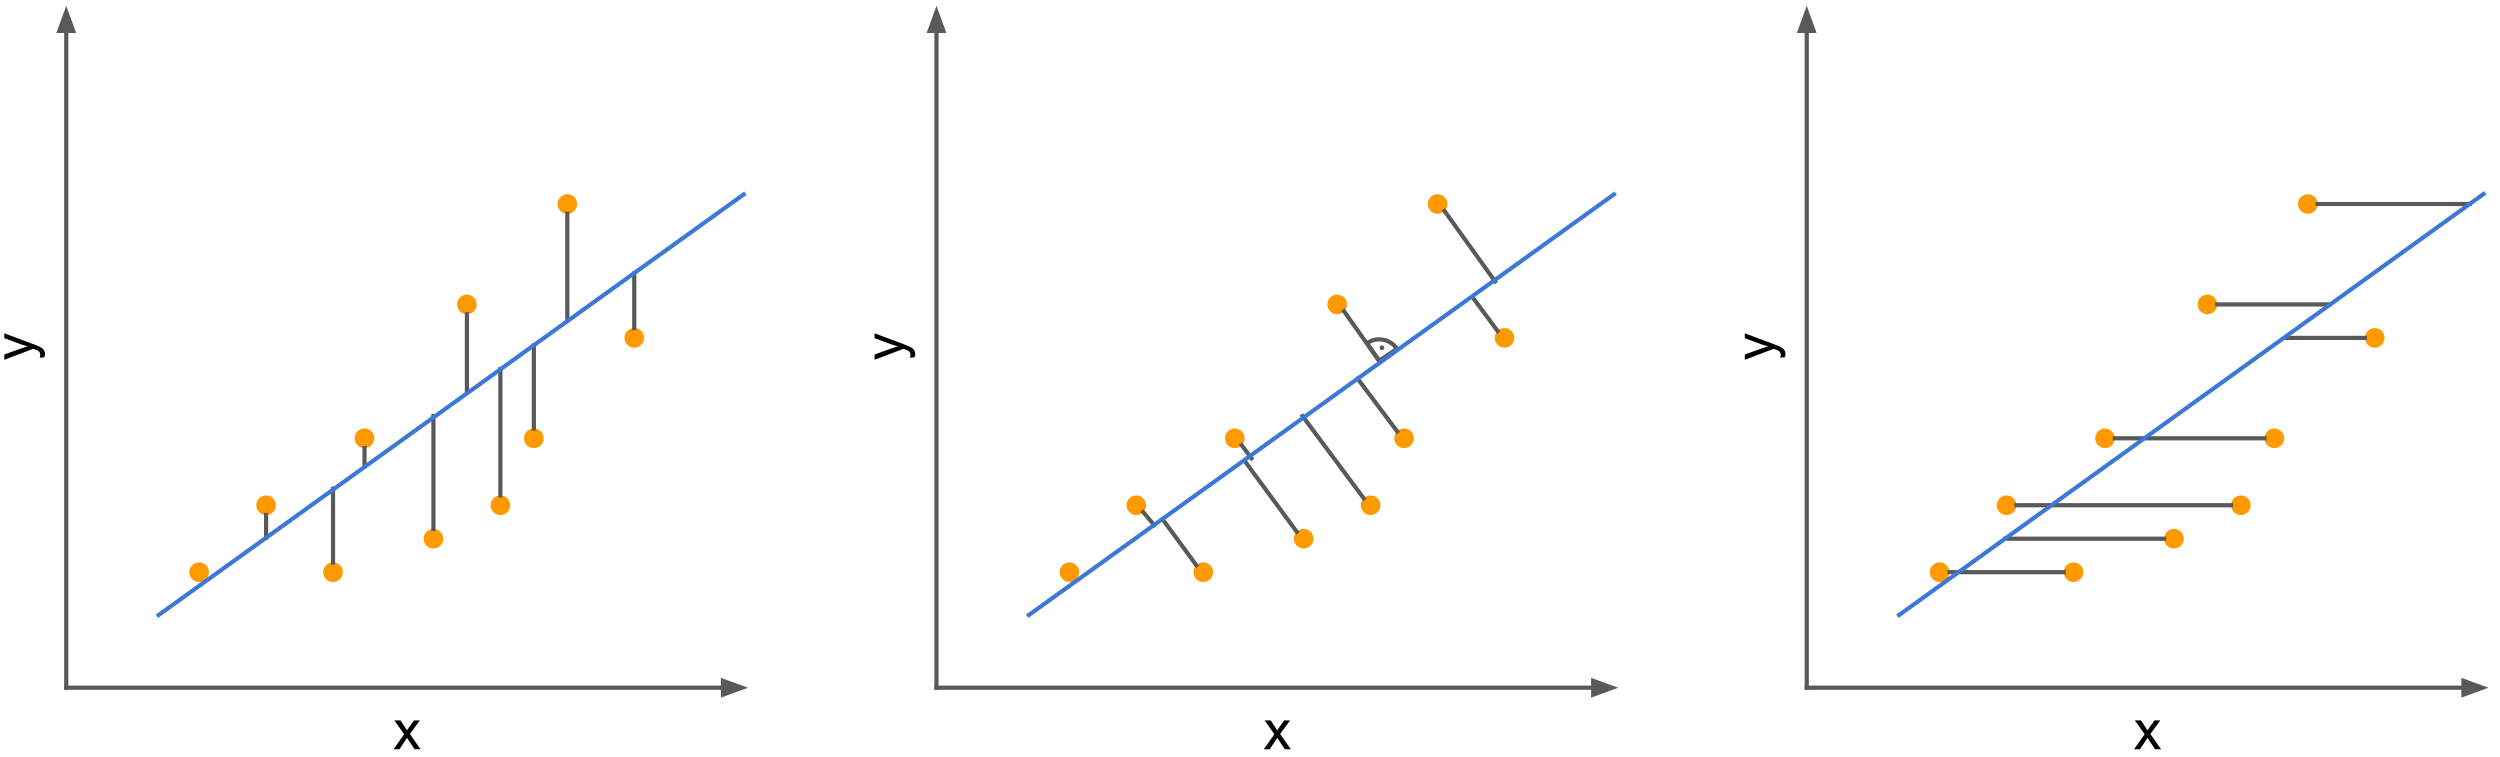 <?xml version="1.0" encoding="UTF-8" standalone="no"?>
<svg
   version="1.1"
   viewBox="0 0 597.533 180.968"
   fill="none"
   stroke="none"
   stroke-linecap="square"
   stroke-miterlimit="10"
   id="svg259"
   sodipodi:docname="test.svg"
   width="597.533"
   height="180.968"
   inkscape:version="1.1.2 (0a00cf5339, 2022-02-04, custom)"
   xmlns:inkscape="http://www.inkscape.org/namespaces/inkscape"
   xmlns:sodipodi="http://sodipodi.sourceforge.net/DTD/sodipodi-0.dtd"
   xmlns="http://www.w3.org/2000/svg"
   xmlns:svg="http://www.w3.org/2000/svg">
  <rect x="0" y="0" width="597.533" height="180.968" fill="#333333" stroke="none"/>
  <defs
     id="defs263">
    <clipPath
       clipPathUnits="userSpaceOnUse"
       id="clipPath289">
      <rect
         style="fill:#000080"
         id="rect291"
         width="597.533"
         height="180.968"
         x="189.532"
         y="172.886"
         ry="0" />
    </clipPath>
  </defs>
  <sodipodi:namedview
     id="namedview261"
     pagecolor="#ffffff"
     bordercolor="#666666"
     borderopacity="1.0"
     inkscape:pageshadow="2"
     inkscape:pageopacity="0.0"
     inkscape:pagecheckerboard="0"
     showgrid="false"
     fit-margin-top="0"
     fit-margin-left="0"
     fit-margin-right="0"
     fit-margin-bottom="0"
     inkscape:zoom="3.3260208"
     inkscape:cx="314.79058"
     inkscape:cy="39.837394"
     inkscape:window-width="3456"
     inkscape:window-height="1879"
     inkscape:window-x="0"
     inkscape:window-y="0"
     inkscape:window-maximized="1"
     inkscape:current-layer="svg259" />
  <clipPath
     id="p.0">
    <path
       d="M 0,0 H 960 V 540 H 0 Z"
       clip-rule="nonzero"
       id="path2" />
  </clipPath>
  <g
     clip-path="url(#clipPath289)"
     id="g257"
     transform="translate(-189.532,-172.886)">
    <path
       fill="#ffffff"
       d="M 0,0 H 960 V 540 H 0 Z"
       fill-rule="evenodd"
       id="path5" />
    <path
       fill="#000000"
       fill-opacity="0"
       d="m 413.365,337.262 h 162.961"
       fill-rule="evenodd"
       id="path7" />
    <path
       stroke="#595959"
       stroke-width="1"
       stroke-linejoin="round"
       stroke-linecap="butt"
       d="m 413.365,337.262 h 156.961"
       fill-rule="evenodd"
       id="path9" />
    <path
       fill="#595959"
       stroke="#595959"
       stroke-width="1"
       stroke-linecap="butt"
       d="m 570.325,338.914 4.538,-1.652 -4.538,-1.652 z"
       fill-rule="evenodd"
       id="path11" />
    <path
       fill="#000000"
       fill-opacity="0"
       d="M 413.365,337.263 V 174.271"
       fill-rule="evenodd"
       id="path13" />
    <path
       stroke="#595959"
       stroke-width="1"
       stroke-linejoin="round"
       stroke-linecap="butt"
       d="M 413.365,337.263 V 180.271"
       fill-rule="evenodd"
       id="path15" />
    <path
       fill="#595959"
       stroke="#595959"
       stroke-width="1"
       stroke-linecap="butt"
       d="m 415.017,180.271 -1.652,-4.538 -1.652,4.538 z"
       fill-rule="evenodd"
       id="path17" />
    <path
       fill="#ff9900"
       d="m 506.782,245.645 v 0 c 0,-1.296 1.051,-2.346 2.346,-2.346 v 0 c 0.622,0 1.219,0.247 1.659,0.687 0.44,0.44 0.687,1.037 0.687,1.659 v 0 c 0,1.296 -1.051,2.346 -2.346,2.346 v 0 c -1.296,0 -2.346,-1.051 -2.346,-2.346 z"
       fill-rule="evenodd"
       id="path19" />
    <path
       fill="#ff9900"
       d="m 522.782,277.645 v 0 c 0,-1.296 1.051,-2.346 2.346,-2.346 v 0 c 0.622,0 1.219,0.247 1.659,0.687 0.44,0.44 0.687,1.037 0.687,1.659 v 0 c 0,1.296 -1.051,2.346 -2.346,2.346 v 0 c -1.296,0 -2.346,-1.051 -2.346,-2.346 z"
       fill-rule="evenodd"
       id="path21" />
    <path
       fill="#ff9900"
       d="m 546.782,253.645 v 0 c 0,-1.296 1.051,-2.346 2.346,-2.346 v 0 c 0.622,0 1.219,0.247 1.659,0.687 0.44,0.44 0.687,1.037 0.687,1.659 v 0 c 0,1.296 -1.051,2.346 -2.346,2.346 v 0 c -1.296,0 -2.346,-1.051 -2.346,-2.346 z"
       fill-rule="evenodd"
       id="path23" />
    <path
       fill="#ff9900"
       d="m 498.782,301.645 v 0 c 0,-1.296 1.051,-2.346 2.346,-2.346 v 0 c 0.622,0 1.219,0.247 1.659,0.687 0.44,0.44 0.687,1.037 0.687,1.659 v 0 c 0,1.296 -1.051,2.346 -2.346,2.346 v 0 c -1.296,0 -2.346,-1.051 -2.346,-2.346 z"
       fill-rule="evenodd"
       id="path25" />
    <path
       fill="#ff9900"
       d="m 530.782,221.645 v 0 c 0,-1.296 1.051,-2.346 2.346,-2.346 v 0 c 0.622,0 1.219,0.247 1.659,0.687 0.44,0.44 0.687,1.037 0.687,1.659 v 0 c 0,1.296 -1.051,2.346 -2.346,2.346 v 0 c -1.296,0 -2.346,-1.051 -2.346,-2.346 z"
       fill-rule="evenodd"
       id="path27" />
    <path
       fill="#ff9900"
       d="m 482.312,277.645 v 0 c 0,-1.296 1.051,-2.346 2.346,-2.346 v 0 c 0.622,0 1.219,0.247 1.659,0.687 0.44,0.44 0.687,1.037 0.687,1.659 v 0 c 0,1.296 -1.051,2.346 -2.346,2.346 v 0 c -1.296,0 -2.346,-1.051 -2.346,-2.346 z"
       fill-rule="evenodd"
       id="path29" />
    <path
       fill="#ff9900"
       d="m 442.782,309.645 v 0 c 0,-1.296 1.051,-2.346 2.346,-2.346 v 0 c 0.622,0 1.219,0.247 1.659,0.687 0.44,0.44 0.687,1.037 0.687,1.659 v 0 c 0,1.296 -1.051,2.346 -2.346,2.346 v 0 c -1.296,0 -2.346,-1.051 -2.346,-2.346 z"
       fill-rule="evenodd"
       id="path31" />
    <path
       fill="#ff9900"
       d="m 474.782,309.645 v 0 c 0,-1.296 1.051,-2.346 2.346,-2.346 v 0 c 0.622,0 1.219,0.247 1.659,0.687 0.44,0.44 0.687,1.037 0.687,1.659 v 0 c 0,1.296 -1.051,2.346 -2.346,2.346 v 0 c -1.296,0 -2.346,-1.051 -2.346,-2.346 z"
       fill-rule="evenodd"
       id="path33" />
    <path
       fill="#ff9900"
       d="m 458.782,293.645 v 0 c 0,-1.296 1.051,-2.346 2.346,-2.346 v 0 c 0.622,0 1.219,0.247 1.659,0.687 0.44,0.44 0.687,1.037 0.687,1.659 v 0 c 0,1.296 -1.051,2.346 -2.346,2.346 v 0 c -1.296,0 -2.346,-1.051 -2.346,-2.346 z"
       fill-rule="evenodd"
       id="path35" />
    <path
       fill="#ff9900"
       d="m 514.782,293.645 v 0 c 0,-1.296 1.051,-2.346 2.346,-2.346 v 0 c 0.622,0 1.219,0.247 1.659,0.687 0.44,0.44 0.687,1.037 0.687,1.659 v 0 c 0,1.296 -1.051,2.346 -2.346,2.346 v 0 c -1.296,0 -2.346,-1.051 -2.346,-2.346 z"
       fill-rule="evenodd"
       id="path37" />
    <path
       fill="#000000"
       fill-opacity="0"
       d="m 413.352,330.17 h 162.961 v 35.559 H 413.352 Z"
       fill-rule="evenodd"
       id="path39" />
    <path
       fill="#000000"
       d="m 491.594,351.97 2.531,-3.594 -2.344,-3.312 H 493.25 l 1.062,1.609 q 0.297,0.469 0.484,0.781 0.281,-0.438 0.516,-0.766 l 1.172,-1.625 h 1.406 l -2.391,3.25 2.562,3.656 h -1.438 l -1.422,-2.141 -0.375,-0.594 -1.812,2.734 z"
       fill-rule="nonzero"
       id="path41" />
    <path
       fill="#000000"
       fill-opacity="0"
       d="M 383.675,337.246 V 174.286 h 35.559 V 337.246 Z"
       fill-rule="evenodd"
       id="path43" />
    <path
       fill="#000000"
       d="m 408.131,258.27 -1.094,0.125 q 0.109,-0.375 0.109,-0.656 0,-0.391 -0.141,-0.625 -0.125,-0.234 -0.359,-0.391 -0.172,-0.109 -0.875,-0.359 -0.094,-0.031 -0.281,-0.109 l -6.922,2.625 v -1.266 l 4,-1.438 q 0.766,-0.281 1.594,-0.5 -0.797,-0.203 -1.578,-0.469 l -4.016,-1.484 v -1.172 l 7.016,2.625 q 1.141,0.422 1.578,0.656 0.578,0.312 0.844,0.719 0.281,0.406 0.281,0.969 0,0.328 -0.156,0.75 z"
       fill-rule="nonzero"
       id="path45" />
    <path
       fill="#000000"
       fill-opacity="0"
       d="m 510.788,247.305 8.409,11.874"
       fill-rule="evenodd"
       id="path47" />
    <path
       stroke="#595959"
       stroke-width="1"
       stroke-linejoin="round"
       stroke-linecap="butt"
       d="m 510.788,247.305 8.409,11.874"
       fill-rule="evenodd"
       id="path49" />
    <path
       fill="#000000"
       fill-opacity="0"
       d="m 534.788,223.305 12.094,16.85"
       fill-rule="evenodd"
       id="path51" />
    <path
       stroke="#595959"
       stroke-width="1"
       stroke-linejoin="round"
       stroke-linecap="butt"
       d="m 534.788,223.305 12.094,16.85"
       fill-rule="evenodd"
       id="path53" />
    <path
       fill="#000000"
       fill-opacity="0"
       d="m 547.469,251.986 -5.984,-8.063"
       fill-rule="evenodd"
       id="path55" />
    <path
       stroke="#595959"
       stroke-width="1"
       stroke-linejoin="round"
       stroke-linecap="butt"
       d="m 547.469,251.986 -5.984,-8.063"
       fill-rule="evenodd"
       id="path57" />
    <path
       fill="#000000"
       fill-opacity="0"
       d="m 523.469,275.986 -9.449,-12.598"
       fill-rule="evenodd"
       id="path59" />
    <path
       stroke="#595959"
       stroke-width="1"
       stroke-linejoin="round"
       stroke-linecap="butt"
       d="m 523.469,275.986 -9.449,-12.598"
       fill-rule="evenodd"
       id="path61" />
    <path
       fill="#000000"
       fill-opacity="0"
       d="m 486.318,279.305 2.331,3.118"
       fill-rule="evenodd"
       id="path63" />
    <path
       stroke="#595959"
       stroke-width="1"
       stroke-linejoin="round"
       stroke-linecap="butt"
       d="m 486.318,279.305 2.331,3.118"
       fill-rule="evenodd"
       id="path65" />
    <path
       fill="#000000"
       fill-opacity="0"
       d="M 515.469,291.986 500.855,272.333"
       fill-rule="evenodd"
       id="path67" />
    <path
       stroke="#595959"
       stroke-width="1"
       stroke-linejoin="round"
       stroke-linecap="butt"
       d="M 515.469,291.986 500.855,272.333"
       fill-rule="evenodd"
       id="path69" />
    <path
       fill="#000000"
       fill-opacity="0"
       d="M 499.469,299.986 487.249,283.356"
       fill-rule="evenodd"
       id="path71" />
    <path
       stroke="#595959"
       stroke-width="1"
       stroke-linejoin="round"
       stroke-linecap="butt"
       d="M 499.469,299.986 487.249,283.356"
       fill-rule="evenodd"
       id="path73" />
    <path
       fill="#000000"
       fill-opacity="0"
       d="M 475.469,307.986 467.753,297.466"
       fill-rule="evenodd"
       id="path75" />
    <path
       stroke="#595959"
       stroke-width="1"
       stroke-linejoin="round"
       stroke-linecap="butt"
       d="M 475.469,307.986 467.753,297.466"
       fill-rule="evenodd"
       id="path77" />
    <path
       fill="#000000"
       fill-opacity="0"
       d="m 462.788,295.305 2.614,3.087"
       fill-rule="evenodd"
       id="path79" />
    <path
       stroke="#595959"
       stroke-width="1"
       stroke-linejoin="round"
       stroke-linecap="butt"
       d="m 462.788,295.305 2.614,3.087"
       fill-rule="evenodd"
       id="path81" />
    <path
       fill="#000000"
       fill-opacity="0"
       d="m 516.249,254.916 v 0 c 1.127,-0.785 2.523,-1.083 3.872,-0.825 1.349,0.257 2.537,1.048 3.296,2.192 l -4.252,2.819 z"
       fill-rule="evenodd"
       id="path83" />
    <path
       stroke="#595959"
       stroke-width="1"
       stroke-linejoin="round"
       stroke-linecap="butt"
       d="m 516.249,254.916 v 0 c 1.127,-0.785 2.523,-1.083 3.872,-0.825 1.349,0.257 2.537,1.048 3.296,2.192 l -4.252,2.819 z"
       fill-rule="evenodd"
       id="path85" />
    <path
       fill="#595959"
       d="m 519.276,256 v 0 c 0,-0.313 0.254,-0.567 0.567,-0.567 v 0 c 0.15,0 0.295,0.06 0.401,0.166 0.106,0.106 0.166,0.251 0.166,0.401 v 0 c 0,0.313 -0.254,0.567 -0.567,0.567 v 0 c -0.313,0 -0.567,-0.254 -0.567,-0.567 z"
       fill-rule="evenodd"
       id="path87" />
    <path
       fill="#000000"
       fill-opacity="0"
       d="M 435.438,319.884 575.281,219.349"
       fill-rule="evenodd"
       id="path89" />
    <path
       stroke="#3c78d8"
       stroke-width="1"
       stroke-linejoin="round"
       stroke-linecap="butt"
       d="M 435.438,319.884 575.281,219.349"
       fill-rule="evenodd"
       id="path91" />
    <path
       fill="#000000"
       fill-opacity="0"
       d="M 621.365,337.262 H 784.325"
       fill-rule="evenodd"
       id="path93" />
    <path
       stroke="#595959"
       stroke-width="1"
       stroke-linejoin="round"
       stroke-linecap="butt"
       d="M 621.365,337.262 H 778.325"
       fill-rule="evenodd"
       id="path95" />
    <path
       fill="#595959"
       stroke="#595959"
       stroke-width="1"
       stroke-linecap="butt"
       d="m 778.325,338.914 4.538,-1.652 -4.538,-1.652 z"
       fill-rule="evenodd"
       id="path97" />
    <path
       fill="#000000"
       fill-opacity="0"
       d="M 621.365,337.263 V 174.271"
       fill-rule="evenodd"
       id="path99" />
    <path
       stroke="#595959"
       stroke-width="1"
       stroke-linejoin="round"
       stroke-linecap="butt"
       d="M 621.365,337.263 V 180.271"
       fill-rule="evenodd"
       id="path101" />
    <path
       fill="#595959"
       stroke="#595959"
       stroke-width="1"
       stroke-linecap="butt"
       d="m 623.017,180.271 -1.652,-4.538 -1.652,4.538 z"
       fill-rule="evenodd"
       id="path103" />
    <path
       fill="#ff9900"
       d="m 714.782,245.645 v 0 c 0,-1.296 1.051,-2.346 2.346,-2.346 v 0 c 0.622,0 1.219,0.247 1.659,0.687 0.44,0.44 0.687,1.037 0.687,1.659 v 0 c 0,1.296 -1.051,2.346 -2.346,2.346 v 0 c -1.296,0 -2.346,-1.051 -2.346,-2.346 z"
       fill-rule="evenodd"
       id="path105" />
    <path
       fill="#ff9900"
       d="m 730.782,277.645 v 0 c 0,-1.296 1.051,-2.346 2.346,-2.346 v 0 c 0.622,0 1.219,0.247 1.659,0.687 0.44,0.44 0.687,1.037 0.687,1.659 v 0 c 0,1.296 -1.051,2.346 -2.346,2.346 v 0 c -1.296,0 -2.346,-1.051 -2.346,-2.346 z"
       fill-rule="evenodd"
       id="path107" />
    <path
       fill="#ff9900"
       d="m 754.782,253.645 v 0 c 0,-1.296 1.051,-2.346 2.346,-2.346 v 0 c 0.622,0 1.219,0.247 1.659,0.687 0.44,0.44 0.687,1.037 0.687,1.659 v 0 c 0,1.296 -1.051,2.346 -2.346,2.346 v 0 c -1.296,0 -2.346,-1.051 -2.346,-2.346 z"
       fill-rule="evenodd"
       id="path109" />
    <path
       fill="#ff9900"
       d="m 706.782,301.645 v 0 c 0,-1.296 1.051,-2.346 2.346,-2.346 v 0 c 0.622,0 1.219,0.247 1.659,0.687 0.44,0.44 0.687,1.037 0.687,1.659 v 0 c 0,1.296 -1.051,2.346 -2.346,2.346 v 0 c -1.296,0 -2.346,-1.051 -2.346,-2.346 z"
       fill-rule="evenodd"
       id="path111" />
    <path
       fill="#ff9900"
       d="m 738.782,221.645 v 0 c 0,-1.296 1.051,-2.346 2.346,-2.346 v 0 c 0.622,0 1.219,0.247 1.659,0.687 0.44,0.44 0.687,1.037 0.687,1.659 v 0 c 0,1.296 -1.051,2.346 -2.346,2.346 v 0 c -1.296,0 -2.346,-1.051 -2.346,-2.346 z"
       fill-rule="evenodd"
       id="path113" />
    <path
       fill="#ff9900"
       d="m 690.312,277.645 v 0 c 0,-1.296 1.051,-2.346 2.346,-2.346 v 0 c 0.622,0 1.219,0.247 1.659,0.687 0.44,0.44 0.687,1.037 0.687,1.659 v 0 c 0,1.296 -1.051,2.346 -2.346,2.346 v 0 c -1.296,0 -2.346,-1.051 -2.346,-2.346 z"
       fill-rule="evenodd"
       id="path115" />
    <path
       fill="#ff9900"
       d="m 650.782,309.645 v 0 c 0,-1.296 1.051,-2.346 2.346,-2.346 v 0 c 0.622,0 1.219,0.247 1.659,0.687 0.44,0.44 0.687,1.037 0.687,1.659 v 0 c 0,1.296 -1.051,2.346 -2.346,2.346 v 0 c -1.296,0 -2.346,-1.051 -2.346,-2.346 z"
       fill-rule="evenodd"
       id="path117" />
    <path
       fill="#ff9900"
       d="m 682.782,309.645 v 0 c 0,-1.296 1.051,-2.346 2.346,-2.346 v 0 c 0.622,0 1.219,0.247 1.659,0.687 0.44,0.44 0.687,1.037 0.687,1.659 v 0 c 0,1.296 -1.051,2.346 -2.346,2.346 v 0 c -1.296,0 -2.346,-1.051 -2.346,-2.346 z"
       fill-rule="evenodd"
       id="path119" />
    <path
       fill="#ff9900"
       d="m 666.782,293.645 v 0 c 0,-1.296 1.051,-2.346 2.346,-2.346 v 0 c 0.622,0 1.219,0.247 1.659,0.687 0.44,0.44 0.687,1.037 0.687,1.659 v 0 c 0,1.296 -1.051,2.346 -2.346,2.346 v 0 c -1.296,0 -2.346,-1.051 -2.346,-2.346 z"
       fill-rule="evenodd"
       id="path121" />
    <path
       fill="#ff9900"
       d="m 722.782,293.645 v 0 c 0,-1.296 1.051,-2.346 2.346,-2.346 v 0 c 0.622,0 1.219,0.247 1.659,0.687 0.44,0.44 0.687,1.037 0.687,1.659 v 0 c 0,1.296 -1.051,2.346 -2.346,2.346 v 0 c -1.296,0 -2.346,-1.051 -2.346,-2.346 z"
       fill-rule="evenodd"
       id="path123" />
    <path
       fill="#000000"
       fill-opacity="0"
       d="m 621.352,330.17 h 162.961 v 35.559 H 621.352 Z"
       fill-rule="evenodd"
       id="path125" />
    <path
       fill="#000000"
       d="m 699.594,351.97 2.531,-3.594 -2.344,-3.312 H 701.25 l 1.062,1.609 q 0.297,0.469 0.484,0.781 0.281,-0.438 0.516,-0.766 l 1.172,-1.625 h 1.406 l -2.391,3.25 2.562,3.656 h -1.438 l -1.422,-2.141 -0.375,-0.594 -1.812,2.734 z"
       fill-rule="nonzero"
       id="path127" />
    <path
       fill="#000000"
       fill-opacity="0"
       d="M 591.675,337.246 V 174.286 h 35.559 V 337.246 Z"
       fill-rule="evenodd"
       id="path129" />
    <path
       fill="#000000"
       d="m 616.131,258.27 -1.094,0.125 q 0.109,-0.375 0.109,-0.656 0,-0.391 -0.141,-0.625 -0.125,-0.234 -0.359,-0.391 -0.172,-0.109 -0.875,-0.359 -0.094,-0.031 -0.281,-0.109 l -6.922,2.625 v -1.266 l 4,-1.438 q 0.766,-0.281 1.594,-0.5 -0.797,-0.203 -1.578,-0.469 l -4.016,-1.484 v -1.172 l 7.016,2.625 q 1.141,0.422 1.578,0.656 0.578,0.312 0.844,0.719 0.281,0.406 0.281,0.969 0,0.328 -0.156,0.75 z"
       fill-rule="nonzero"
       id="path131" />
    <path
       fill="#000000"
       fill-opacity="0"
       d="m 671.475,293.645 h 8.095"
       fill-rule="evenodd"
       id="path133" />
    <path
       stroke="#595959"
       stroke-width="1"
       stroke-linejoin="round"
       stroke-linecap="butt"
       d="m 671.475,293.645 h 8.095"
       fill-rule="evenodd"
       id="path135" />
    <path
       fill="#000000"
       fill-opacity="0"
       d="m 695.005,277.645 h 6.646"
       fill-rule="evenodd"
       id="path137" />
    <path
       stroke="#595959"
       stroke-width="1"
       stroke-linejoin="round"
       stroke-linecap="butt"
       d="m 695.005,277.645 h 6.646"
       fill-rule="evenodd"
       id="path139" />
    <path
       fill="#000000"
       fill-opacity="0"
       d="m 719.475,245.645 h 26.772"
       fill-rule="evenodd"
       id="path141" />
    <path
       stroke="#595959"
       stroke-width="1"
       stroke-linejoin="round"
       stroke-linecap="butt"
       d="m 719.475,245.645 h 26.772"
       fill-rule="evenodd"
       id="path143" />
    <path
       fill="#000000"
       fill-opacity="0"
       d="m 743.475,221.645 h 36.378"
       fill-rule="evenodd"
       id="path145" />
    <path
       stroke="#595959"
       stroke-width="1"
       stroke-linejoin="round"
       stroke-linecap="butt"
       d="m 743.475,221.645 h 36.378"
       fill-rule="evenodd"
       id="path147" />
    <path
       fill="#000000"
       fill-opacity="0"
       d="m 754.782,253.645 h -18.614"
       fill-rule="evenodd"
       id="path149" />
    <path
       stroke="#595959"
       stroke-width="1"
       stroke-linejoin="round"
       stroke-linecap="butt"
       d="m 754.782,253.645 h -18.614"
       fill-rule="evenodd"
       id="path151" />
    <path
       fill="#000000"
       fill-opacity="0"
       d="M 730.782,277.645 H 702.341"
       fill-rule="evenodd"
       id="path153" />
    <path
       stroke="#595959"
       stroke-width="1"
       stroke-linejoin="round"
       stroke-linecap="butt"
       d="M 730.782,277.645 H 702.341"
       fill-rule="evenodd"
       id="path155" />
    <path
       fill="#000000"
       fill-opacity="0"
       d="M 722.782,293.645 H 679.57"
       fill-rule="evenodd"
       id="path157" />
    <path
       stroke="#595959"
       stroke-width="1"
       stroke-linejoin="round"
       stroke-linecap="butt"
       d="M 722.782,293.645 H 679.57"
       fill-rule="evenodd"
       id="path159" />
    <path
       fill="#000000"
       fill-opacity="0"
       d="M 706.782,301.645 H 668.766"
       fill-rule="evenodd"
       id="path161" />
    <path
       stroke="#595959"
       stroke-width="1"
       stroke-linejoin="round"
       stroke-linecap="butt"
       d="M 706.782,301.645 H 668.766"
       fill-rule="evenodd"
       id="path163" />
    <path
       fill="#000000"
       fill-opacity="0"
       d="M 682.782,309.645 H 655.475"
       fill-rule="evenodd"
       id="path165" />
    <path
       stroke="#595959"
       stroke-width="1"
       stroke-linejoin="round"
       stroke-linecap="butt"
       d="M 682.782,309.645 H 655.475"
       fill-rule="evenodd"
       id="path167" />
    <path
       fill="#000000"
       fill-opacity="0"
       d="M 643.438,319.884 783.123,219.254"
       fill-rule="evenodd"
       id="path169" />
    <path
       stroke="#3c78d8"
       stroke-width="1"
       stroke-linejoin="round"
       stroke-linecap="butt"
       d="M 643.438,319.884 783.123,219.254"
       fill-rule="evenodd"
       id="path171" />
    <path
       fill="#000000"
       fill-opacity="0"
       d="M 205.365,337.262 H 368.325"
       fill-rule="evenodd"
       id="path173" />
    <path
       stroke="#595959"
       stroke-width="1"
       stroke-linejoin="round"
       stroke-linecap="butt"
       d="M 205.365,337.262 H 362.325"
       fill-rule="evenodd"
       id="path175" />
    <path
       fill="#595959"
       stroke="#595959"
       stroke-width="1"
       stroke-linecap="butt"
       d="m 362.325,338.914 4.538,-1.652 -4.538,-1.652 z"
       fill-rule="evenodd"
       id="path177" />
    <path
       fill="#000000"
       fill-opacity="0"
       d="M 205.365,337.263 V 174.271"
       fill-rule="evenodd"
       id="path179" />
    <path
       stroke="#595959"
       stroke-width="1"
       stroke-linejoin="round"
       stroke-linecap="butt"
       d="M 205.365,337.263 V 180.271"
       fill-rule="evenodd"
       id="path181" />
    <path
       fill="#595959"
       stroke="#595959"
       stroke-width="1"
       stroke-linecap="butt"
       d="m 207.017,180.271 -1.652,-4.538 -1.652,4.538 z"
       fill-rule="evenodd"
       id="path183" />
    <path
       fill="#ff9900"
       d="m 298.782,245.645 v 0 c 0,-1.296 1.051,-2.346 2.346,-2.346 v 0 c 0.622,0 1.219,0.247 1.659,0.687 0.44,0.44 0.687,1.037 0.687,1.659 v 0 c 0,1.296 -1.051,2.346 -2.346,2.346 v 0 c -1.296,0 -2.346,-1.051 -2.346,-2.346 z"
       fill-rule="evenodd"
       id="path185" />
    <path
       fill="#ff9900"
       d="m 314.782,277.645 v 0 c 0,-1.296 1.051,-2.346 2.346,-2.346 v 0 c 0.622,0 1.219,0.247 1.659,0.687 0.44,0.44 0.687,1.037 0.687,1.659 v 0 c 0,1.296 -1.051,2.346 -2.346,2.346 v 0 c -1.296,0 -2.346,-1.051 -2.346,-2.346 z"
       fill-rule="evenodd"
       id="path187" />
    <path
       fill="#ff9900"
       d="m 338.782,253.645 v 0 c 0,-1.296 1.051,-2.346 2.346,-2.346 v 0 c 0.622,0 1.219,0.247 1.659,0.687 0.44,0.44 0.687,1.037 0.687,1.659 v 0 c 0,1.296 -1.051,2.346 -2.346,2.346 v 0 c -1.296,0 -2.346,-1.051 -2.346,-2.346 z"
       fill-rule="evenodd"
       id="path189" />
    <path
       fill="#ff9900"
       d="m 290.782,301.645 v 0 c 0,-1.296 1.051,-2.346 2.346,-2.346 v 0 c 0.622,0 1.219,0.247 1.659,0.687 0.44,0.44 0.687,1.037 0.687,1.659 v 0 c 0,1.296 -1.051,2.346 -2.346,2.346 v 0 c -1.296,0 -2.346,-1.051 -2.346,-2.346 z"
       fill-rule="evenodd"
       id="path191" />
    <path
       fill="#ff9900"
       d="m 322.782,221.645 v 0 c 0,-1.296 1.051,-2.346 2.346,-2.346 v 0 c 0.622,0 1.219,0.247 1.659,0.687 0.44,0.44 0.687,1.037 0.687,1.659 v 0 c 0,1.296 -1.051,2.346 -2.346,2.346 v 0 c -1.296,0 -2.346,-1.051 -2.346,-2.346 z"
       fill-rule="evenodd"
       id="path193" />
    <path
       fill="#ff9900"
       d="m 274.312,277.645 v 0 c 0,-1.296 1.051,-2.346 2.346,-2.346 v 0 c 0.622,0 1.219,0.247 1.659,0.687 0.44,0.44 0.687,1.037 0.687,1.659 v 0 c 0,1.296 -1.051,2.346 -2.346,2.346 v 0 c -1.296,0 -2.346,-1.051 -2.346,-2.346 z"
       fill-rule="evenodd"
       id="path195" />
    <path
       fill="#ff9900"
       d="m 234.782,309.645 v 0 c 0,-1.296 1.051,-2.346 2.346,-2.346 v 0 c 0.622,0 1.219,0.247 1.659,0.687 0.44,0.44 0.687,1.037 0.687,1.659 v 0 c 0,1.296 -1.051,2.346 -2.346,2.346 v 0 c -1.296,0 -2.346,-1.051 -2.346,-2.346 z"
       fill-rule="evenodd"
       id="path197" />
    <path
       fill="#ff9900"
       d="m 266.782,309.645 v 0 c 0,-1.296 1.051,-2.346 2.346,-2.346 v 0 c 0.622,0 1.219,0.247 1.659,0.687 0.44,0.44 0.687,1.037 0.687,1.659 v 0 c 0,1.296 -1.051,2.346 -2.346,2.346 v 0 c -1.296,0 -2.346,-1.051 -2.346,-2.346 z"
       fill-rule="evenodd"
       id="path199" />
    <path
       fill="#ff9900"
       d="m 250.782,293.645 v 0 c 0,-1.296 1.051,-2.346 2.346,-2.346 v 0 c 0.622,0 1.219,0.247 1.659,0.687 0.44,0.44 0.687,1.037 0.687,1.659 v 0 c 0,1.296 -1.051,2.346 -2.346,2.346 v 0 c -1.296,0 -2.346,-1.051 -2.346,-2.346 z"
       fill-rule="evenodd"
       id="path201" />
    <path
       fill="#ff9900"
       d="m 306.782,293.645 v 0 c 0,-1.296 1.051,-2.346 2.346,-2.346 v 0 c 0.622,0 1.219,0.247 1.659,0.687 0.44,0.44 0.687,1.037 0.687,1.659 v 0 c 0,1.296 -1.051,2.346 -2.346,2.346 v 0 c -1.296,0 -2.346,-1.051 -2.346,-2.346 z"
       fill-rule="evenodd"
       id="path203" />
    <path
       fill="#000000"
       fill-opacity="0"
       d="m 205.352,330.17 h 162.961 v 35.559 H 205.352 Z"
       fill-rule="evenodd"
       id="path205" />
    <path
       fill="#000000"
       d="m 283.594,351.97 2.531,-3.594 -2.344,-3.312 H 285.25 l 1.062,1.609 q 0.297,0.469 0.484,0.781 0.281,-0.438 0.516,-0.766 l 1.172,-1.625 h 1.406 l -2.391,3.25 2.562,3.656 h -1.438 l -1.422,-2.141 -0.375,-0.594 -1.812,2.734 z"
       fill-rule="nonzero"
       id="path207" />
    <path
       fill="#000000"
       fill-opacity="0"
       d="M 175.675,337.246 V 174.286 H 211.234 V 337.246 Z"
       fill-rule="evenodd"
       id="path209" />
    <path
       fill="#000000"
       d="m 200.131,258.27 -1.094,0.125 q 0.109,-0.375 0.109,-0.656 0,-0.391 -0.141,-0.625 -0.125,-0.234 -0.359,-0.391 -0.172,-0.109 -0.875,-0.359 -0.094,-0.031 -0.281,-0.109 l -6.922,2.625 v -1.266 l 4,-1.438 q 0.766,-0.281 1.594,-0.5 -0.797,-0.203 -1.578,-0.469 l -4.016,-1.484 v -1.172 l 7.016,2.625 q 1.141,0.422 1.578,0.656 0.578,0.312 0.844,0.719 0.281,0.406 0.281,0.969 0,0.328 -0.156,0.75 z"
       fill-rule="nonzero"
       id="path211" />
    <path
       fill="#000000"
       fill-opacity="0"
       d="m 301.129,247.992 v 18.362"
       fill-rule="evenodd"
       id="path213" />
    <path
       stroke="#595959"
       stroke-width="1"
       stroke-linejoin="round"
       stroke-linecap="butt"
       d="m 301.129,247.992 v 18.362"
       fill-rule="evenodd"
       id="path215" />
    <path
       fill="#000000"
       fill-opacity="0"
       d="m 325.129,223.992 v 25.449"
       fill-rule="evenodd"
       id="path217" />
    <path
       stroke="#595959"
       stroke-width="1"
       stroke-linejoin="round"
       stroke-linecap="butt"
       d="m 325.129,223.992 v 25.449"
       fill-rule="evenodd"
       id="path219" />
    <path
       fill="#000000"
       fill-opacity="0"
       d="M 341.129,251.299 V 238.26"
       fill-rule="evenodd"
       id="path221" />
    <path
       stroke="#595959"
       stroke-width="1"
       stroke-linejoin="round"
       stroke-linecap="butt"
       d="M 341.129,251.299 V 238.26"
       fill-rule="evenodd"
       id="path223" />
    <path
       fill="#000000"
       fill-opacity="0"
       d="M 317.129,275.299 V 255.425"
       fill-rule="evenodd"
       id="path225" />
    <path
       stroke="#595959"
       stroke-width="1"
       stroke-linejoin="round"
       stroke-linecap="butt"
       d="M 317.129,275.299 V 255.425"
       fill-rule="evenodd"
       id="path227" />
    <path
       fill="#000000"
       fill-opacity="0"
       d="M 309.129,291.299 V 261.063"
       fill-rule="evenodd"
       id="path229" />
    <path
       stroke="#595959"
       stroke-width="1"
       stroke-linejoin="round"
       stroke-linecap="butt"
       d="M 309.129,291.299 V 261.063"
       fill-rule="evenodd"
       id="path231" />
    <path
       fill="#000000"
       fill-opacity="0"
       d="M 293.129,299.299 V 272.338"
       fill-rule="evenodd"
       id="path233" />
    <path
       stroke="#595959"
       stroke-width="1"
       stroke-linejoin="round"
       stroke-linecap="butt"
       d="M 293.129,299.299 V 272.338"
       fill-rule="evenodd"
       id="path235" />
    <path
       fill="#000000"
       fill-opacity="0"
       d="m 276.659,279.992 v 3.843"
       fill-rule="evenodd"
       id="path237" />
    <path
       stroke="#595959"
       stroke-width="1"
       stroke-linejoin="round"
       stroke-linecap="butt"
       d="m 276.659,279.992 v 3.843"
       fill-rule="evenodd"
       id="path239" />
    <path
       fill="#000000"
       fill-opacity="0"
       d="M 269.129,307.299 V 289.693"
       fill-rule="evenodd"
       id="path241" />
    <path
       stroke="#595959"
       stroke-width="1"
       stroke-linejoin="round"
       stroke-linecap="butt"
       d="M 269.129,307.299 V 289.693"
       fill-rule="evenodd"
       id="path243" />
    <path
       fill="#000000"
       fill-opacity="0"
       d="m 253.129,295.992 v 5.449"
       fill-rule="evenodd"
       id="path245" />
    <path
       stroke="#595959"
       stroke-width="1"
       stroke-linejoin="round"
       stroke-linecap="butt"
       d="m 253.129,295.992 v 5.449"
       fill-rule="evenodd"
       id="path247" />
    <path
       fill="#000000"
       fill-opacity="0"
       d="m 237.129,311.992 v 0"
       fill-rule="evenodd"
       id="path249" />
    <path
       stroke="#595959"
       stroke-width="1"
       stroke-linejoin="round"
       stroke-linecap="butt"
       d="m 237.129,311.992 v 0"
       fill-rule="evenodd"
       id="path251" />
    <path
       fill="#000000"
       fill-opacity="0"
       d="M 227.438,319.884 367.281,219.349"
       fill-rule="evenodd"
       id="path253" />
    <path
       stroke="#3c78d8"
       stroke-width="1"
       stroke-linejoin="round"
       stroke-linecap="butt"
       d="M 227.438,319.884 367.281,219.349"
       fill-rule="evenodd"
       id="path255" />
  </g>
</svg>
